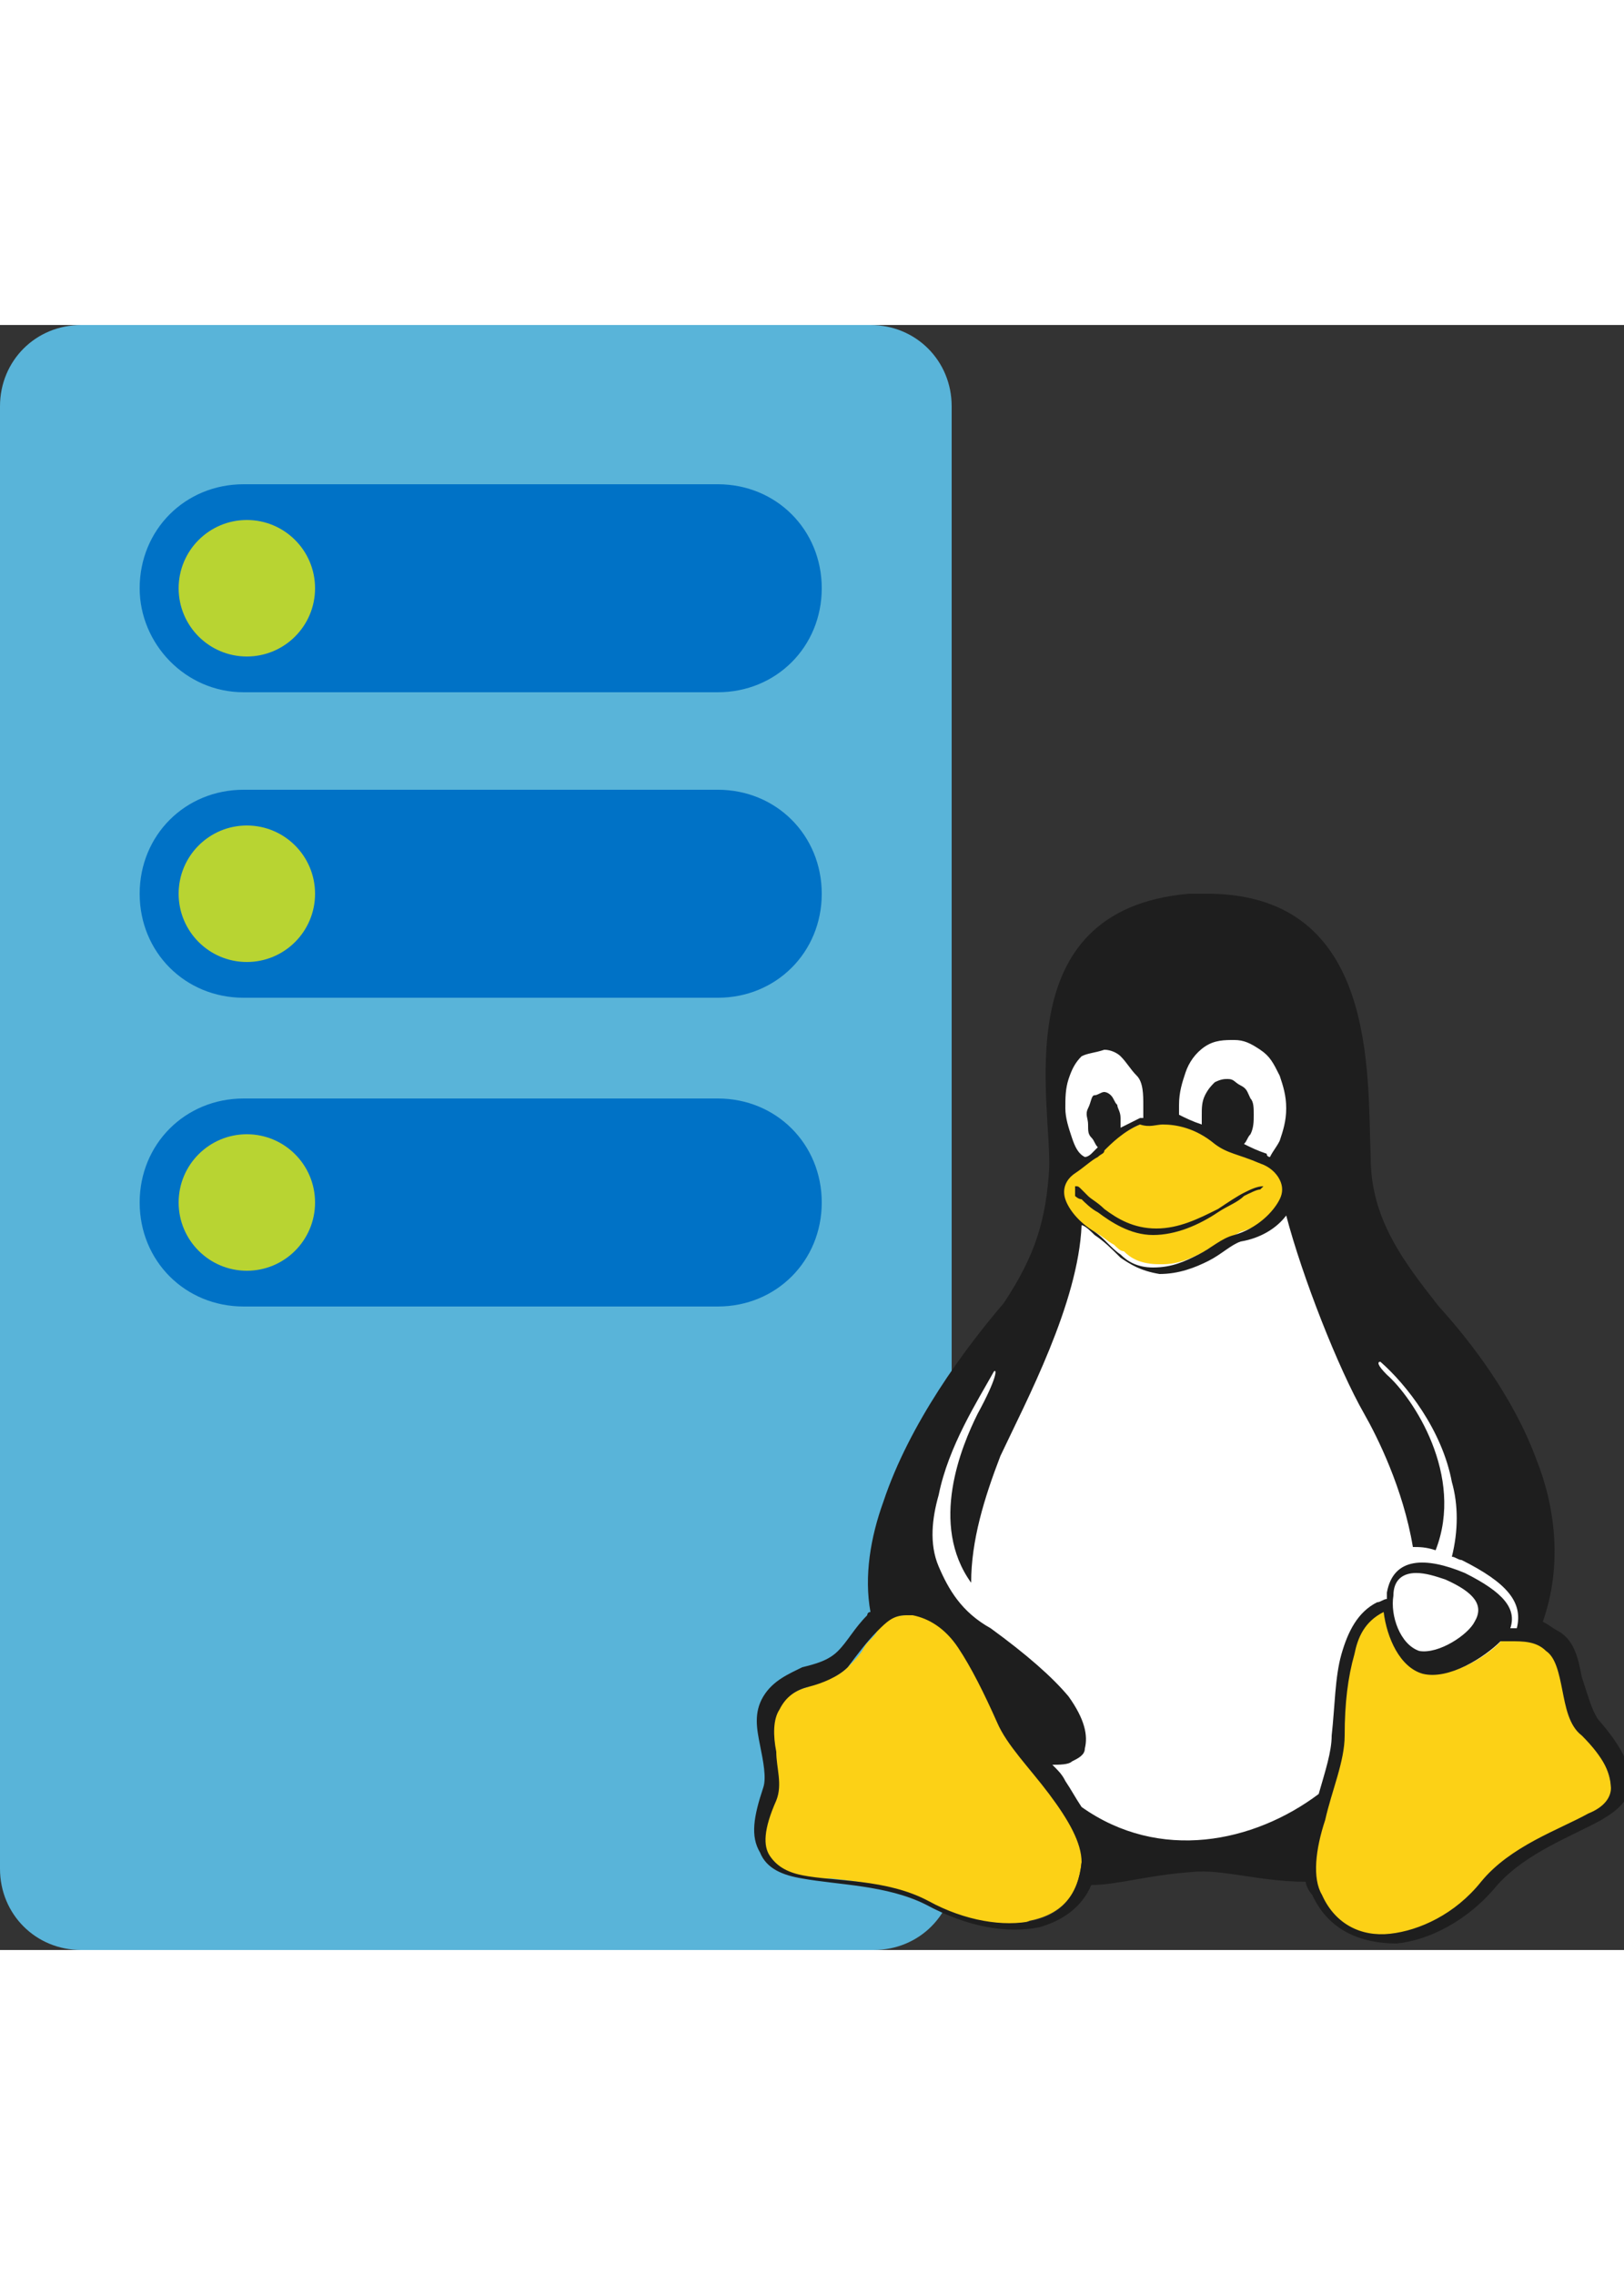 ﻿<?xml version="1.0" encoding="utf-8"?><svg viewBox="0 0 50 50" class="" role="presentation" focusable="false" xmlns="http://www.w3.org/2000/svg" xmlns:xlink="http://www.w3.org/1999/xlink" id="FxSymbol0-09c" data-type="1" width="100%" height="70" preserveAspectRatio="xMidYMid meet"><rect x="0" y="0" width="50" height="50" fill="#333333" stroke="none"/><g><title></title><path d="M29.4 47.5c0 1.4-1.1 2.5-2.5 2.5H2.5C1.1 50 0 48.9 0 47.5v-45C0 1.1 1.1 0 2.5 0h24.3c1.4 0 2.5 1.1 2.5 2.5v45z" class="msportalfx-svg-c15" fill="#59b4d9"></path><path d="M4.3 27c0-1.8 1.4-3.2 3.2-3.2h14.6c1.8 0 3.2 1.4 3.2 3.2 0 1.8-1.4 3.2-3.2 3.2H7.5c-1.8 0-3.2-1.4-3.2-3.2z" class="msportalfx-svg-c19" fill="#0072c6"></path><circle cx="7.6" cy="27" r="2.1" class="msportalfx-svg-c13" fill="#b8d432"></circle><path d="M4.3 17.5c0-1.8 1.4-3.2 3.2-3.2h14.6c1.8 0 3.2 1.4 3.2 3.2 0 1.8-1.4 3.2-3.2 3.2H7.5c-1.8 0-3.2-1.4-3.2-3.2z" class="msportalfx-svg-c19" fill="#0072c6"></path><circle cx="7.6" cy="17.5" r="2.1" class="msportalfx-svg-c13" fill="#b8d432"></circle><path d="M4.3 8.1c0-1.8 1.4-3.2 3.2-3.2h14.6c1.8 0 3.2 1.4 3.2 3.2 0 1.8-1.4 3.2-3.2 3.2H7.5c-1.8 0-3.2-1.5-3.2-3.2z" class="msportalfx-svg-c19" fill="#0072c6"></path><circle cx="7.6" cy="8.1" r="2.1" class="msportalfx-svg-c13" fill="#b8d432"></circle><path d="M39 20.4l-2.7.6-3.4 1-.4 1.4v3.8l-1.1 4.1-2.1 2.3-1.4 4.6s2.2 2.3 2.2 2.8c.1.4 1.9 5.2 1.9 5.2l2.1.8h4.3l4.5-.4 4.1-4.1v-4.2l-2.8-6.7-2.1-3.3-.8-2.3-.9-4.5-.8-1.2c.1 0-.6 0-.6.1z" class="msportalfx-svg-c01" fill="#ffffff"></path><path d="M38.9 25.7c-.3-.1-.5-.2-.7-.3-.3-.1-.5-.2-.7-.3-.6-.4-1.1-.6-1.6-.6h-.1c-.2 0-.4 0-.7.1-.5.2-.8.5-1.1.7l-.1.1-.1.1-.1.1c-.1.1-.4.3-.7.5-.3.2-.4.5-.3.8.1.4.4.7 1 1 .2.1.4.3.6.4.1.1.2.2.3.2.2.2.5.4 1.1.4h.1c.5 0 .9-.2 1.3-.4.1-.1.2-.1.4-.2s.5-.3.7-.4c.7-.2 1.3-.7 1.5-1.2.1-.2.1-.5 0-.7-.2.1-.5-.1-.8-.3zm9.9 17.7c-.3-.3-.4-.8-.5-1.3v-.2c-.1-.6-.3-1-.5-1.2-.4-.3-.7-.4-1.2-.3h-.3c-.4.5-1.4 1.1-2.1 1.1h-.3c-.7-.2-1.1-1-1.2-1.8v-.1h-.2c-.4.2-.7.7-.9 1.4-.2.7-.2 1.5-.3 2.5 0 .5-.2 1.1-.4 1.8-.1.3-.2.5-.2.8-.3 1.1-.3 1.9-.1 2.3.4.8 1.1 1.3 2 1.3h.2c1-.1 2-.7 2.8-1.6.7-.8 1.7-1.3 2.5-1.7.3-.2.6-.3.8-.4.5-.3.7-.5.7-.9 0-.5-.2-1-.8-1.7zm-16.9 1.1c-.4-.5-.9-1-1.1-1.5-.4-.8-.8-1.7-1.2-2.3-.5-.6-.9-1-1.4-1h-.3c-.4 0-.7.2-.9.5-.1.2-.3.3-.4.5-.1.2-.3.4-.5.6-.3.3-.7.4-1 .5-.1 0-.1 0-.2.1-.4.1-.7.3-1 .7-.2.3-.1.8-.1 1.3v.2c.1.4.1.9 0 1.3-.3.8-.3 1.4-.2 1.7.1.3.5.5 1 .6.3.1.7.1 1 .1.9.1 1.9.2 2.8.7.9.4 1.8.7 2.6.7.3 0 .5 0 .7-.1 1-.2 1.5-.8 1.6-1.8.1-.5-.3-1.2-1-2.2-.1-.1-.2-.3-.4-.6z" class="msportalfx-svg-c11" fill="#fcd116"></path><path d="M37.3 17.5h-.7c-5.7.5-4.2 6.5-4.3 8.5-.1 1.5-.4 2.6-1.4 4.1-1.2 1.4-2.9 3.7-3.7 6.1-.4 1.1-.6 2.3-.4 3.4-.1 0-.1.1-.1.1-.4.4-.6.8-.9 1.1-.3.3-.7.4-1.1.5-.4.2-.9.4-1.2.9-.3.5-.2 1-.1 1.5s.2 1 .1 1.3c-.3.9-.4 1.5-.1 2 .2.5.7.7 1.3.8 1.1.2 2.6.2 3.8.8l.1-.2-.1.2c1.3.7 2.5.9 3.5.7.7-.2 1.3-.6 1.6-1.3.8 0 1.7-.3 3.1-.4.9-.1 2.1.3 3.5.3 0 .1.1.3.2.4.5 1.1 1.5 1.5 2.6 1.5 1-.1 2.2-.7 3.1-1.8l-.2-.1.2.1c.9-1 2.3-1.5 3.2-2 .5-.3.9-.6.9-1.2 0-.5-.3-1.1-1-1.9-.2-.3-.3-.7-.5-1.3-.1-.5-.2-1.1-.7-1.4-.2-.1-.3-.2-.5-.3.6-1.7.4-3.5-.2-5-.7-1.9-2-3.6-3-4.7-1.1-1.4-2.1-2.7-2.1-4.6-.1-2.6.2-8-4.9-8.1zM38 22c.3 0 .5.1.8.3.3.2.4.4.6.8.1.3.2.6.2 1s-.1.7-.2 1c-.1.2-.2.3-.3.5 0 0-.1 0-.1-.1-.3-.1-.5-.2-.7-.3.1-.1.1-.2.2-.3.1-.2.1-.4.1-.6 0-.2 0-.4-.1-.5-.1-.2-.1-.3-.3-.4s-.2-.2-.4-.2c-.1 0-.2 0-.4.1-.1.1-.2.2-.3.4s-.1.4-.1.6v.3c-.3-.1-.5-.2-.7-.3V24c0-.4.1-.7.2-1 .1-.3.3-.6.6-.8s.6-.2.9-.2zm-4 .3c.2 0 .4.1.5.2.2.2.3.4.5.6s.2.6.2.9v.4h-.1l-.6.3v-.3c0-.2-.1-.3-.1-.4-.1-.1-.1-.2-.2-.3-.1-.1-.2-.1-.2-.1-.1 0-.2.1-.3.1s-.1.2-.2.4 0 .3 0 .5 0 .3.1.4c.1.1.1.2.2.3l-.2.2s-.1.1-.2.1c-.2-.1-.3-.3-.4-.6-.1-.3-.2-.6-.2-.9 0-.3 0-.6.1-.9.1-.3.2-.5.4-.7.2-.1.4-.1.7-.2 0 .1 0 0 0 0zm1.8 2.3c.4 0 1 .1 1.6.6.4.3.7.3 1.4.6.3.1.5.3.6.5s.1.4 0 .6c-.2.4-.7.9-1.4 1.1-.4.1-.7.4-1.1.6s-.8.4-1.4.4c-.5 0-.8-.2-1-.4-.3-.2-.5-.5-.8-.7-.5-.3-.8-.7-.9-1-.1-.3 0-.6.3-.8.3-.2.5-.4.7-.5.1-.1.2-.1.2-.2.2-.2.6-.6 1.1-.8.3.1.5 0 .7 0zm3.1 1.9c-.2 0-.4.1-.6.2s-.5.3-.8.5c-.6.3-1.2.6-1.9.6s-1.2-.3-1.6-.6c-.2-.2-.4-.3-.5-.4l-.2-.2c-.1-.1-.1-.1-.2-.1v.3s.1.1.2.1c.1.1.3.3.5.4.4.3 1 .7 1.7.7s1.4-.3 2-.7c.3-.2.6-.3.8-.5.2-.1.4-.2.5-.2l.1-.1zm.7.9c.5 1.9 1.6 4.7 2.4 6.1.4.7 1.2 2.3 1.5 4.1.2 0 .4 0 .7.1.9-2.3-.7-4.7-1.5-5.4-.3-.3-.3-.4-.2-.4.8.7 1.9 2.1 2.2 3.7.2.7.2 1.5 0 2.3.1 0 .2.1.3.1 1.4.7 1.9 1.3 1.7 2.1h-.2c.2-.6-.2-1.1-1.4-1.7-1.2-.5-2.2-.5-2.4.6v.2c-.1 0-.2.1-.3.1-.6.3-.9.9-1.1 1.6-.2.7-.2 1.6-.3 2.5 0 .5-.2 1.1-.4 1.8-2 1.5-4.9 2.1-7.3.4-.2-.3-.3-.5-.5-.8-.1-.2-.2-.3-.4-.5.2 0 .5 0 .6-.1.2-.1.4-.2.4-.4.1-.4 0-.9-.5-1.6-.5-.6-1.3-1.3-2.4-2.1-.9-.5-1.3-1.2-1.6-1.9s-.2-1.5 0-2.2c.3-1.5 1.2-2.9 1.7-3.8.1-.1.1.2-.5 1.3-.5 1-1.5 3.4-.2 5.2 0-1.3.4-2.6.9-3.9.8-1.7 2.4-4.7 2.5-7.1.1 0 .3.2.4.3.3.2.5.4.8.7.3.2.6.4 1.2.5.6 0 1.1-.2 1.5-.4.4-.2.7-.5 1-.6.6-.1 1.1-.4 1.4-.8zm4 11c.3 0 .6.1.9.2.9.4 1.2.8.9 1.3-.2.4-1.1 1-1.7.9-.6-.2-.9-1.1-.8-1.7 0-.5.3-.7.7-.7zm-1 1.2c.1.8.5 1.7 1.2 1.9.8.2 1.9-.5 2.4-1h.3c.4 0 .8 0 1.1.3.3.2.4.7.5 1.2s.2 1.1.6 1.4c.7.7.9 1.2.9 1.6 0 .3-.2.6-.7.8-.9.5-2.4 1-3.3 2.1-.8 1-1.9 1.5-2.8 1.6s-1.7-.3-2.1-1.2c-.3-.5-.2-1.4.1-2.3.2-.9.6-1.8.6-2.6 0-1 .1-1.8.3-2.5.1-.5.3-1 .9-1.3-.1.1-.1.1 0 0zm-14.7.1h.2c.5.1 1 .4 1.4 1s.8 1.4 1.2 2.3c.3.7 1 1.4 1.6 2.2.6.8 1 1.5 1 2.1-.1 1-.6 1.6-1.5 1.8-.9.2-2.1 0-3.2-.6-1.3-.7-2.9-.6-3.9-.8-.5-.1-.8-.3-1-.6s-.2-.8.2-1.7c.2-.5 0-1 0-1.5-.1-.5-.1-1 .1-1.3.2-.4.5-.6.9-.7.4-.1.9-.3 1.2-.6.3-.4.6-.8.9-1.1.3-.3.5-.5.9-.5z" class="msportalfx-svg-c06" fill="#1e1e1e"></path></g><defs></defs></svg>